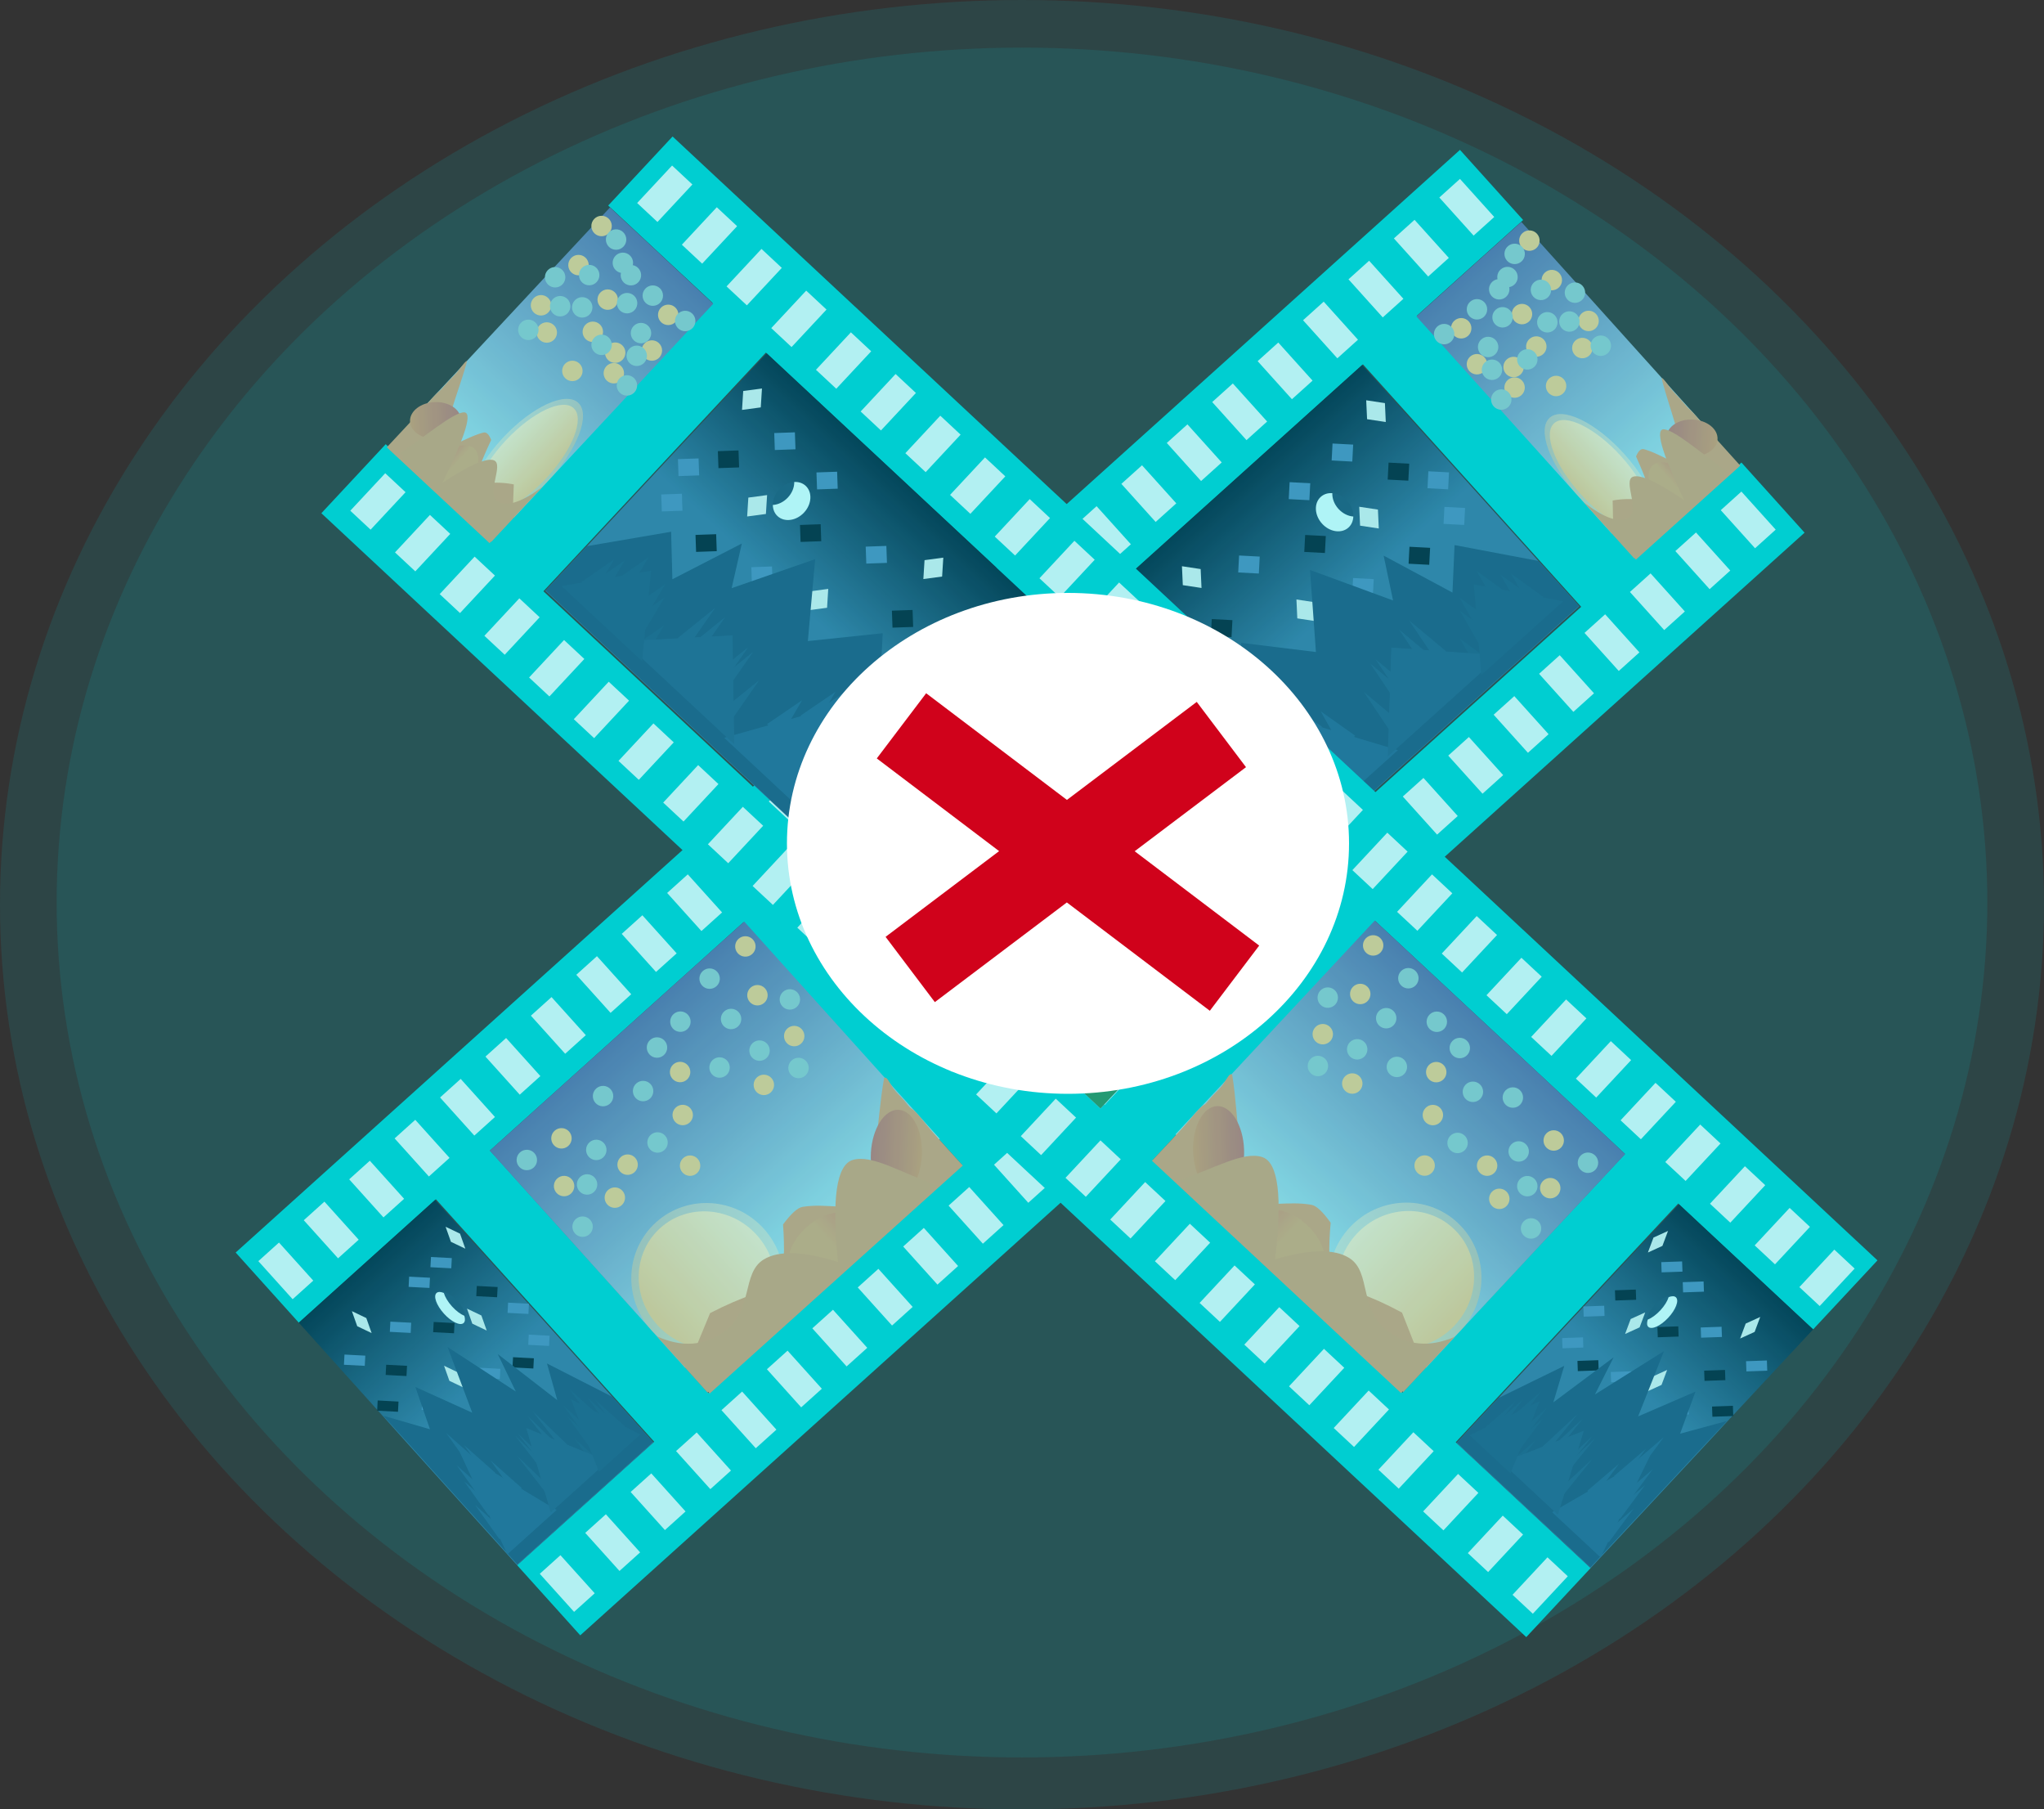 <svg width="200" height="177" xmlns="http://www.w3.org/2000/svg"><rect width="100%" height="100%" fill="#333333" stroke="none"/><defs><linearGradient x1="50%" y1="0%" x2="50%" y2="50%" id="a"><stop stop-color="#052138" offset="0%"/><stop stop-color="#3B749E" offset="100%"/></linearGradient><linearGradient x1="50%" y1="0%" x2="50%" y2="59.804%" id="b"><stop stop-color="#79B9D3" offset="0%"/><stop stop-color="#87CEEB" offset="100%"/></linearGradient><linearGradient x1="50%" y1="0%" x2="50%" y2="100%" id="c"><stop stop-color="#5D6AA4" offset="0%"/><stop stop-color="#ACE0EA" offset="100%"/></linearGradient><linearGradient x1="0%" y1="50%" y2="50%" id="d"><stop stop-color="#FAE8C7" offset="0%"/><stop stop-color="#F2C68B" offset="100%"/></linearGradient><linearGradient x1="50%" y1="0%" x2="50%" y2="100%" id="e"><stop stop-color="#C3736D" offset="0%"/><stop stop-color="#D99568" offset="100%"/></linearGradient><linearGradient x1="40.641%" y1="50%" x2="0%" y2="50%" id="f"><stop stop-color="#DCA474" offset="0%"/><stop stop-color="#DA896D" offset="100%"/></linearGradient></defs><g fill="none" fill-rule="evenodd"><g fill-rule="nonzero"><path fill="#00CED1" d="M142.855 14.66L23.058 122.525l6.179 6.863L149.034 21.522zM170.394 45.244L50.597 153.11l6.179 6.862L176.573 52.107z"/><path fill="#00CED1" d="M132.286 34.448l24.739 27.475 5.293-4.766-24.738-27.475zM100.569 63.006l24.738 27.475 5.294-4.767-24.739-27.474zM72.392 89.808l24.374 27.07 5.293-4.765-24.374-27.07zM42.29 116.91l24.375 27.071 5.293-4.766-24.374-27.07z"/><path fill="url(#a)" d="M0 0h35.394v31.758H0z" transform="scale(-1 1) rotate(42 -113.152 -155.744)"/><g transform="scale(-1 1) rotate(42 -127.095 -146.196)"><ellipse fill="#224E6F" cx="1.662" cy="2.023" rx="1.662" ry="2.023"/><path d="M.582 3.56c.356-.37.581-.922.581-1.537C1.163 1.408.938.857.582.486.872.183 1.249 0 1.662 0c.917 0 1.661.906 1.661 2.023S2.58 4.046 1.662 4.046c-.413 0-.79-.183-1.08-.486z" fill="#E0FFFF"/></g><path fill="#4F89BA" d="M126.186 47.166l-.087 1.66 2.02.105.087-1.66z"/><path fill="#DBF0F0" d="M132.997 49.572l.083 1.849 1.83.277-.083-1.85zM115.651 55.39l.084 1.85 1.83.276-.083-1.849z"/><path fill="#061C2E" d="M115.6 65.953l-.088 1.66 2.02.106.087-1.66z"/><path fill="#4F89BA" d="M112.809 61.116l-.087 1.66 2.02.106.087-1.66z"/><path fill="#061C2E" d="M137.913 53.484l-.087 1.66 2.02.105.087-1.66z"/><path fill="#4F89BA" d="M132.396 56.545l-.087 1.66 2.02.106.087-1.66zM130.385 43.385l-.087 1.66 2.02.106.087-1.66z"/><path fill="#061C2E" d="M135.868 45.253l-.087 1.66 2.02.106.087-1.66z"/><path fill="#DBF0F0" d="M133.68 39.157l.085 1.849 1.83.276-.084-1.849z"/><path fill="#4F89BA" d="M139.763 46.102l-.087 1.66 2.02.106.087-1.66zM141.334 49.586l-.087 1.66 2.02.106.088-1.66z"/><path fill="#061C2E" d="M127.706 52.33l-.087 1.66 2.02.106.087-1.66z"/><path fill="#DBF0F0" d="M126.853 58.642l.084 1.85 1.83.276-.084-1.849z"/><path fill="#4F89BA" d="M121.242 54.34l-.087 1.659 2.02.106.087-1.66zM122.31 63.721l-.087 1.66 2.02.106.087-1.66zM121.488 68.272l-.087 1.66 2.02.106.088-1.66z"/><path fill="#061C2E" d="M118.568 60.558l-.087 1.66 2.02.106.087-1.66z"/><g><path d="M150.531 54.873l-8.207-1.552-.204 4.645-6.736-3.616.924 4.388-8.126-2.983.578 8.026-7.313-.896.18 5.227-6.35.329 13.005 14.444L154.5 59.279l-2.002-2.222-1.966-2.184z" fill="#215178"/><path fill="#29608C" d="M123.928 71.891l2.028 3.618 1.359-1.223zM123.874 67.857l2.028 3.618 1.358-1.223z"/><path fill="#29608C" d="M125.968 68.693l2.028 3.618 1.359-1.223zM129.222 69.575l2.028 3.618 1.358-1.223zM124.783 76.566l2.028 3.618 1.358-1.224zM124.27 73.76l2.028 3.619 1.359-1.223z"/><path fill="#23567E" d="M147.826 56.09l1.954 3.412 1.235-1.112zM142.846 62.48l1.954 3.412 1.235-1.112z"/><path fill="#29608C" d="M124.992 69.844l2.284 12.098 9.509-8.562z"/><path fill="#275B85" d="M137.88 60.69l2.62 3.902.987-.89z"/><path fill="#275B85" d="M136.137 63.348l-.352 10.66 10.99-9.895z"/><path fill="#275B85" d="M133.442 67.68l2.619 3.903.988-.89zM134.088 64.921l2.619 3.903.988-.89z"/><path fill="#275B85" d="M134.582 64.477l2.619 3.902.988-.89zM136.892 61.58l2.62 3.902.987-.89z"/><path fill="#23567E" d="M142.85 59.753l1.955 3.412 1.235-1.112z"/><path fill="#23567E" d="M142.791 58.446l1.954 3.412 1.235-1.112zM144.473 55.843l1.954 3.412 1.235-1.112zM146.802 56.195l1.954 3.412 1.235-1.112z"/><path fill="#23567E" d="M144.211 57.167l.724 8.875 8.027-7.227z"/></g><g fill="#E5FAFA"><path d="M142.854 17.501l-2.02 1.82 3.354 3.725 2.02-1.82zM138.409 21.504l-2.02 1.818 3.354 3.726 2.02-1.82zM133.965 25.505l-2.02 1.819 3.354 3.725 2.02-1.819zM129.52 29.507l-2.02 1.819 3.355 3.725 2.02-1.819zM125.076 33.508l-2.02 1.82 3.355 3.724 2.02-1.818zM120.631 37.51l-2.02 1.82 3.355 3.725 2.02-1.82zM116.187 41.512l-2.02 1.819 3.355 3.725 2.02-1.819zM111.743 45.514l-2.02 1.819 3.354 3.725 2.02-1.819zM107.298 49.516l-2.02 1.819 3.354 3.725 2.02-1.819zM102.854 53.517l-2.02 1.82 3.354 3.724 2.02-1.818zM98.409 57.52l-2.02 1.818 3.355 3.726 2.02-1.82zM93.965 61.52l-2.02 1.82 3.355 3.725 2.02-1.819zM89.52 65.523l-2.02 1.819 3.355 3.725 2.02-1.819zM85.076 69.524l-2.02 1.819 3.355 3.725 2.02-1.818zM80.632 73.526l-2.02 1.82 3.354 3.724 2.02-1.818zM76.188 77.528l-2.02 1.819 3.354 3.725 2.02-1.819zM71.743 81.53l-2.02 1.819 3.354 3.725 2.02-1.819zM67.298 85.532l-2.02 1.819 3.355 3.725 2.02-1.819zM62.854 89.533l-2.02 1.82 3.355 3.724 2.02-1.818zM58.41 93.535l-2.02 1.82 3.354 3.725 2.02-1.82zM53.965 97.537l-2.02 1.819 3.355 3.725 2.02-1.819zM49.52 101.539l-2.02 1.819 3.355 3.725 2.02-1.819zM45.077 105.54l-2.02 1.819 3.354 3.725 2.02-1.818zM40.632 109.542l-2.02 1.82 3.354 3.724 2.02-1.818zM36.187 113.544l-2.02 1.82 3.354 3.725 2.02-1.82zM31.743 117.546l-2.02 1.819 3.354 3.725 2.02-1.819zM27.298 121.548l-2.02 1.819 3.355 3.725 2.02-1.819z"/></g><g fill="#E5FAFA"><path d="M170.392 48.086l-2.02 1.82 3.355 3.725 2.02-1.82zM165.948 52.089l-2.02 1.818 3.354 3.726 2.02-1.82zM161.504 56.09l-2.02 1.819 3.354 3.725 2.02-1.819zM157.059 60.092l-2.02 1.819 3.354 3.725 2.02-1.819zM152.615 64.093l-2.02 1.82 3.354 3.724 2.02-1.818zM148.17 68.095l-2.02 1.82 3.355 3.725 2.02-1.82zM143.726 72.097l-2.02 1.819 3.355 3.725 2.02-1.819zM139.281 76.099l-2.02 1.819 3.355 3.725 2.02-1.819zM134.837 80.101l-2.02 1.819 3.354 3.725 2.02-1.819zM130.393 84.102l-2.02 1.82 3.354 3.724 2.02-1.818zM125.948 88.104l-2.02 1.82 3.354 3.725 2.02-1.82zM121.504 92.106l-2.02 1.819 3.354 3.725 2.02-1.819zM117.06 96.108l-2.02 1.819 3.354 3.725 2.02-1.819zM112.615 100.11l-2.02 1.818 3.355 3.725 2.02-1.818zM108.17 104.111l-2.02 1.82 3.355 3.725 2.02-1.82zM103.726 108.113l-2.02 1.819 3.355 3.725 2.02-1.819zM99.282 112.115l-2.02 1.819 3.354 3.725 2.02-1.819zM94.837 116.117l-2.02 1.819 3.354 3.725 2.02-1.819zM90.393 120.118l-2.02 1.82 3.354 3.724 2.02-1.818zM85.948 124.12l-2.02 1.82 3.355 3.725 2.02-1.82zM81.504 128.122l-2.02 1.819 3.355 3.725 2.02-1.819zM77.06 132.124l-2.02 1.819 3.354 3.725 2.02-1.819zM72.615 136.125l-2.02 1.819 3.355 3.725 2.02-1.818zM68.17 140.127l-2.02 1.82 3.355 3.724 2.02-1.818zM63.726 144.13l-2.02 1.818 3.354 3.726 2.02-1.82zM59.282 148.13l-2.02 1.82 3.354 3.725 2.02-1.819zM54.837 152.133l-2.02 1.819 3.355 3.725 2.02-1.819z"/></g><g><path fill="url(#a)" d="M.698 0H18.64v31.922H.698z" transform="scale(-1 1) rotate(42 -173.832 2.333)"/><g transform="scale(-1 1) rotate(42 -185.698 6.54)"><ellipse fill="#224E6F" cx=".816" cy="1.979" rx="1" ry="1.979"/><path d="M.285 3.482C.46 3.12.571 2.58.571 1.98.57 1.377.46.838.285.475.428.179.613 0 .815 0c.45 0 .816.886.816 1.979 0 1.092-.365 1.978-.815 1.978-.203 0-.388-.179-.53-.475z" fill="#E0FFFF"/></g><path fill="#4F89BA" d="M40.034 124.884l-.052 1 2.04.106.051-.999z"/><path fill="#DBF0F0" d="M45.693 128.011l.522 1.473 1.41.673-.522-1.473zM34.432 128.26l.522 1.472 1.41.673-.522-1.472z"/><path fill="#061C2E" d="M36.955 136.997l-.053.999 2.04.107.052-.999z"/><path fill="#4F89BA" d="M33.706 132.505l-.052.999 2.039.107.052-.999z"/><path fill="#061C2E" d="M50.2 132.764l-.053.999 2.04.107.052-.999z"/><path fill="#4F89BA" d="M46.92 133.795l-.052.998 2.039.107.052-.998zM42.17 122.962l-.053.999 2.04.107.052-1z"/><path fill="#061C2E" d="M46.652 125.794l-.052.998 2.039.107.052-.999z"/><path fill="#DBF0F0" d="M43.6 120.004l.523 1.473 1.41.673-.522-1.472z"/><path fill="#4F89BA" d="M49.717 127.43l-.052.998 2.04.107.052-.999zM51.737 130.557l-.052.999 2.039.106.052-.998z"/><path fill="#061C2E" d="M42.434 129.317l-.052 1 2.039.106.052-.999z"/><path fill="#DBF0F0" d="M43.45 133.602l.522 1.473 1.41.673-.522-1.473z"/><path fill="#4F89BA" d="M38.197 129.285l-.052.998 2.039.107.052-.998zM41.317 136.917l-.053.998 2.04.107.052-.998zM41.848 140.285l-.053.998 2.04.107.052-.998z"/><path fill="#061C2E" d="M37.787 133.502l-.052.998 2.039.107.052-.999z"/><g><path d="M59.905 136.635l-6.385-3.257 1.007 3.587-5.823-4.508 1.767 3.667-6.681-4.358 2.42 6.43-5.57-2.521 1.433 4.139-4.56-1.323 13.1 14.549 13.289-11.966-2.016-2.239-1.98-2.2z" fill="#215178"/><path fill="#29608C" d="M44.695 143.346l2.382 3.338.689-.62zM43.651 140.173l2.383 3.338.688-.62z"/><path fill="#29608C" d="M45.39 141.349l2.383 3.338.688-.62zM47.988 142.849l2.382 3.338.689-.62zM46.483 147.22l2.382 3.338.688-.62zM45.41 144.895l2.382 3.339.689-.62z"/><path fill="#23567E" d="M58.23 136.916l2.278 3.158.626-.563zM56.18 140.681l2.278 3.159.626-.564z"/><path fill="#29608C" d="M44.963 142.008l4.68 10.043 4.82-4.34z"/><path fill="#275B85" d="M52.106 138.044l2.885 3.708.5-.451z"/><path fill="#275B85" d="M51.493 139.692l2.395 8.262 5.571-5.016z"/><path fill="#275B85" d="M50.6 142.415l2.886 3.708.5-.451zM50.386 140.415l2.886 3.707.5-.45z"/><path fill="#275B85" d="M50.637 140.19l2.885 3.707.5-.45zM51.605 138.495l2.885 3.708.501-.451z"/><path fill="#23567E" d="M55.506 138.547l2.277 3.158.626-.563z"/><path fill="#23567E" d="M55.137 137.508l2.277 3.159.626-.564zM55.718 135.888l2.278 3.158.626-.563zM57.509 136.743l2.277 3.159.626-.564z"/><path fill="#23567E" d="M55.857 136.86l2.737 7.131 4.069-3.664z"/></g></g><g><path fill="url(#b)" d="M.231 0h31.637v31.758H.231z" transform="scale(-1 1) rotate(42 -134.356 -100.506)"/><g fill="#FFF"><path d="M89.727 89.606c-1.65.41-2.55 2.3-1.421 2.584.312.079.496-.258.8-.233l.787.32c2.506.205-.715-.316.57-.527.263-.043 1.082.522.932-.21-.58-2.839-.033 1.255-.794-.666-.458-1.155.629-1.258-1.08-1.272M90.066 81.38c-.945-1.05-2.525.091-2.86.594-.134.2.475.54.493.82.021.322-.397.427-.392.745.005.3 1.134 1.97 1.298 2.152.048.053.126.03.181.021l.698-.523c.384-.067.91.304 1.266.18.567-.198 1.192-.768 1.387-1.055.095-.14-.214-.432-.177-.612.091-.455.46-.747.544-1.207.021-.119-.138-.284-.26-.364-.982-.643-.356-1.79-2.334-1.045M97.935 76.784c-.365.287-.58 1.198-1.096.86l.131.308c-.197-.13-.285-.424-.487-.541-.78-.453-2.931.465-3.121 1.204-.032.123.136.29.247.408l.73.325c.19.2.056.577.277.733 1.863 1.32.42-.21 1.341-.054.38.065.792.514 1.145.477.364-.039.388-.62.745-.676l.66.11c.137-.022.238-.133.286-.26.064-.164-.006-.394.032-.573l1.014-.846c.15-.688-1.224-1.655-1.645-1.44l-.259-.035zM103.276 69.06c-1.88-2.158-1.354-.203-2.552 0-2.338.396-.216-1.09-1.847-.26-1.574.802-.273.546-.522 1.402-.113.392-1.221.886-.735 1.639.102.16.363.224.416.394.081.265-.154.468-.07.733.337 1.048.584.141.956.33.249.125.846 1.218 1.321 1.094.427-.112.583-.63.993-.77 3.536-1.207-2.44 1.85 1.25.137a.853.853 0 0 0 .408-.399c.13-.267 0-.724.224-.903 1.088-.877.987.663 1.63-.616.49-.972-.448-.162-.433-1.02.018-1.013.863-1.211-.654-1.691l-.385-.07z"/></g><g fill="#2E8B57"><path d="M115.008 80.437l2.534 3.246.429-.387z"/><path d="M115.008 80.437l2.534 3.246.429-.387zM109.856 79.547l2.535 3.246.429-.386zM110.285 79.16l2.535 3.247.429-.387zM112.346 80.07l2.534 3.245.43-.386z"/><path d="M112.604 79.837l2.534 3.246.429-.386zM114.579 80.823l2.534 3.246.429-.386z"/><path d="M119.223 83.63l-7.512-2.315.723 4.082-5.689-2.187 1.05 5.803-5.636-1.674-.162 5.138-4.17-1.237.689 5.4-5.851-2.305.885 3.333-7.385-3.297 13.168 14.624 23.597-21.247-1.708-1.897z"/><path d="M107.936 82.764l1.914 3.592 1.459-1.313zM110.393 82.04l1.913 3.593 1.459-1.313zM111.303 79.946l1.913 3.592 1.46-1.314zM114.215 80.937l1.914 3.592 1.459-1.313z"/><path d="M105.79 81.933l1.914 3.592 1.458-1.313z"/><path d="M105.738 83.255l1.913 3.593 1.46-1.314z"/><path d="M105.705 84.773l1.914 3.592 1.459-1.314zM100.438 88.24l1.913 3.592 1.46-1.313zM102.86 86.272l1.914 3.592 1.459-1.314z"/><path d="M104.815 87.063l1.914 3.592 1.459-1.314zM98.187 90.054l1.914 3.592 1.458-1.313zM96.644 94.208l1.914 3.592 1.458-1.314z"/><path d="M96.728 91.368l1.914 3.592 1.459-1.314zM100.643 89.331l1.914 3.592 1.458-1.313zM93.81 93.994l1.915 3.593 1.458-1.314zM91.718 94.603l1.914 3.593 1.458-1.314z"/><path d="M92.338 94.257l1.914 3.592 1.459-1.313zM89.539 95.29l1.914 3.592 1.458-1.314z"/><path d="M86.864 93.871l1.913 3.593 1.46-1.314z"/></g></g><g><path fill="url(#c)" d="M1.044 0h33.498v28.587H1.044z" transform="scale(-1 1) rotate(42 -153.307 -51.135)"/><g transform="scale(-1 1) rotate(42 -184.128 -33.491)" fill="url(#d)"><ellipse opacity=".5" cx="7.41" cy="7.532" rx="7.41" ry="7.532"/><ellipse cx="7.487" cy="7.532" rx="6.561" ry="6.839"/></g><g transform="scale(-1 1) rotate(42 -155.689 -49.28)"><ellipse fill="#F2CB89" cx="13.702" cy="5.627" rx="1" ry="1"/><ellipse fill="#F2CB89" cx="16.326" cy="8.923" rx="1" ry="1"/><ellipse fill="#F2CB89" cx="8.454" cy="12.045" rx="1" ry="1"/><ellipse fill="#F2CB89" cx="3.051" cy="10.484" rx="1" ry="1"/><ellipse fill="#F2CB89" cx="3.051" cy="5.107" rx="1" ry="1"/><ellipse fill="#F2CB89" cx="29.602" cy="6.321" rx="1" ry="1"/><ellipse fill="#F2CB89" cx="23.582" cy="8.923" rx="1" ry="1"/><ellipse fill="#F2CB89" cx="26.669" cy="10.484" rx="1" ry="1"/><ellipse fill="#F2CB89" cx="19.105" cy="13.086" rx="1" ry="1"/><ellipse fill="#F2CB89" cx=".735" cy=".77" rx="1" ry="1"/><ellipse fill="#F2CB89" cx="26.669" cy="2.678" rx="1" ry="1"/><ellipse fill="#97C6CB" cx="6.524" cy="5.107" rx="1" ry="1"/><ellipse fill="#97C6CB" cx="10.383" cy="1.985" rx="1" ry="1"/><ellipse fill="#97C6CB" cx="13.779" cy="2.332" rx="1" ry="1"/><ellipse fill="#97C6CB" cx="17.638" cy="4.587" rx="1" ry="1"/><ellipse fill="#97C6CB" cx="19.954" cy="9.27" rx="1" ry="1"/><ellipse fill="#97C6CB" cx="27.827" cy="7.709" rx="1" ry="1"/><ellipse fill="#97C6CB" cx="30.914" cy="10.484" rx="1" ry="1"/><ellipse fill="#97C6CB" cx="30.605" cy="1.985" rx="1" ry="1"/><ellipse fill="#97C6CB" cx="5.443" cy=".77" rx="1" ry="1"/><ellipse fill="#97C6CB" cx="10.537" cy="7.882" rx="1" ry="1"/><ellipse fill="#97C6CB" cx="6.524" cy="9.27" rx="1" ry="1"/><ellipse fill="#97C6CB" cx="4.826" cy="13.086" rx="1" ry="1"/><ellipse fill="#97C6CB" cx=".967" cy="7.535" rx="1" ry="1"/><ellipse fill="#97C6CB" cx="24.894" cy="5.801" rx="1" ry="1"/><ellipse fill="#97C6CB" cx="20.88" cy="2.332" rx="1" ry="1"/></g><g transform="scale(-1 1) rotate(42 -180.064 -61.406)"><path d="M11.284 7.168c1.159.15 2.145-1.82 4.193-3.147.407-.263 1.263-.263 2.567 0 1.501 1.93 2.868 3.328 4.1 4.194 1.233.867 1.855.867 1.867 0-.673-.171-.42-.52.762-1.047 1.182-.527 2.641-1.02 4.378-1.479l5.292 2.526v3.296H1.122c.008-2.091.008-3.539 0-4.343-.014-1.404-.182-2.615 0-3.147.09-.264.006-.69 0-1.167-.006-.48.065-1.014 0-1.5C1.027.645.774 0 1.122.003c3.481 2.682 6.814 6.73 10.162 7.164z" fill="#DB9C72"/><ellipse fill="url(#e)" transform="rotate(45 5.217 6.34)" cx="5.217" cy="6.34" rx="4.358" ry="2.493"/><ellipse fill="url(#f)" cx="16.528" cy="8.413" rx="4.173" ry="2.655"/></g><path d="M83.452 113.465c-1.605.469-2.088 3.801-1.448 9.997-3.384-1.067-5.807-1.154-7.272-.26-2.197 1.34-.973 4.97-3.886 7.068-1.941 1.398-4.13 1.55-6.565.457l4.948 5.496 21.342-19.217c.199-.734.58-1.077 1.143-1.029-3.616-1.3-6.386-3.059-8.262-2.512z" fill="#D79D73"/></g><g><path fill="url(#c)" d="M1.534 0h13.818v28.587H1.534z" transform="scale(-1 1) rotate(42 -101.938 -185.04)"/><g transform="scale(-1 1) rotate(42 -127.517 -181.051)" fill="url(#d)"><ellipse opacity=".5" cx="3.056" cy="7.532" rx="3.056" ry="7.532"/><ellipse cx="3.088" cy="7.532" rx="2.706" ry="6.839"/></g><g transform="scale(-1 1) rotate(42 -104.202 -183.492)"><ellipse fill="#F2CB89" cx="5.903" cy="5.627" rx="1" ry="1"/><ellipse fill="#F2CB89" cx="6.985" cy="8.923" rx="1" ry="1"/><ellipse fill="#F2CB89" cx="3.738" cy="12.045" rx="1" ry="1"/><ellipse fill="#F2CB89" cx="1.509" cy="10.484" rx="1" ry="1"/><ellipse fill="#F2CB89" cx="1.509" cy="5.107" rx="1" ry="1"/><ellipse fill="#F2CB89" cx="12.461" cy="6.321" rx="1" ry="1"/><ellipse fill="#F2CB89" cx="9.978" cy="8.923" rx="1" ry="1"/><ellipse fill="#F2CB89" cx="11.251" cy="10.484" rx="1" ry="1"/><ellipse fill="#F2CB89" cx="8.131" cy="13.086" rx="1" ry="1"/><ellipse fill="#F2CB89" cx=".554" cy=".77" rx="1" ry="1"/><ellipse fill="#F2CB89" cx="11.251" cy="2.678" rx="1" ry="1"/><ellipse fill="#97C6CB" cx="2.942" cy="5.107" rx="1" ry="1"/><ellipse fill="#97C6CB" cx="4.534" cy="1.985" rx="1" ry="1"/><ellipse fill="#97C6CB" cx="5.934" cy="2.332" rx="1" ry="1"/><ellipse fill="#97C6CB" cx="7.526" cy="4.587" rx="1" ry="1"/><ellipse fill="#97C6CB" cx="8.482" cy="9.27" rx="1" ry="1"/><ellipse fill="#97C6CB" cx="11.729" cy="7.709" rx="1" ry="1"/><ellipse fill="#97C6CB" cx="13.003" cy="10.484" rx="1" ry="1"/><ellipse fill="#97C6CB" cx="12.875" cy="1.985" rx="1" ry="1"/><ellipse fill="#97C6CB" cx="2.496" cy=".77" rx="1" ry="1"/><ellipse fill="#97C6CB" cx="4.597" cy="7.882" rx="1" ry="1"/><ellipse fill="#97C6CB" cx="2.942" cy="9.27" rx="1" ry="1"/><ellipse fill="#97C6CB" cx="2.241" cy="13.086" rx="1" ry="1"/><ellipse fill="#97C6CB" cx=".649" cy="7.535" rx="1" ry="1"/><ellipse fill="#97C6CB" cx="10.519" cy="5.801" rx="1" ry="1"/><ellipse fill="#97C6CB" cx="8.864" cy="2.332" rx="1" ry="1"/></g><g transform="scale(-1 1) rotate(42 -128.695 -195.31)"><path d="M5.758 7.168c.478.15.885-1.82 1.73-3.147.168-.263.52-.263 1.059 0 .619 1.93 1.183 3.328 1.69 4.194.51.867.766.867.771 0-.278-.171-.173-.52.314-1.047a9.189 9.189 0 0 1 1.806-1.479l2.183 2.526v3.296H1.566c.003-2.091.003-3.539 0-4.343-.005-1.404-.075-2.615 0-3.147.038-.264.003-.69 0-1.167-.002-.48.027-1.014 0-1.5-.039-.708-.143-1.354 0-1.35 1.436 2.682 2.811 6.73 4.192 7.164z" fill="#DB9C72"/><ellipse fill="url(#e)" transform="rotate(45 3.256 6.34)" cx="3.256" cy="6.34" rx="1.798" ry="2.493"/><ellipse fill="url(#f)" cx="7.921" cy="8.413" rx="1.722" ry="2.655"/></g><path d="M162.856 42c-.948-.124-.3 2.19 1.941 6.944-2.597-1.775-4.26-2.548-4.988-2.317-1.093.346.794 3.379-.56 4.074-.903.463-2.337-.064-4.302-1.58l4.948 5.494 8.804-7.926c-.08-.484.077-.625.471-.425-2.823-2.015-5.207-4.12-6.314-4.264z" fill="#D79D73"/></g><g><path fill="#00CED1" d="M65.81 13.352l117.896 109.94-6.297 6.753L59.512 20.105zM37.742 43.451l117.896 109.94-6.297 6.754L31.444 50.205z"/><path fill="#00CED1" d="M76.032 33.322L50.818 60.36l-5.21-4.858 25.215-27.04zM107.246 62.429L82.032 89.467l-5.21-4.857 25.215-27.04zM134.951 89.719l-24.843 26.64-5.21-4.857 24.844-26.641zM164.575 117.342l-24.843 26.641-5.21-4.858 24.844-26.64z"/><path fill="url(#a)" d="M0 0h35.394v31.758H0z" transform="rotate(43 -6.365 112.508)"/><g transform="rotate(43 -20.08 121.724)"><ellipse fill="#224E6F" cx="1.662" cy="2.023" rx="1.662" ry="2.023"/><path d="M.582 3.56c.356-.37.581-.922.581-1.537C1.163 1.408.938.857.582.486.872.183 1.249 0 1.662 0c.917 0 1.661.906 1.661 2.023S2.58 4.046 1.662 4.046c-.413 0-.79-.183-1.08-.486z" fill="#E0FFFF"/></g><path fill="#4F89BA" d="M81.91 46.144l.058 1.66-2.022.071-.058-1.66z"/><path fill="#DBF0F0" d="M75.058 48.43l-.116 1.848-1.835.245.116-1.848zM92.299 54.551l-.116 1.847-1.835.245.116-1.847z"/><path fill="#061C2E" d="M92.167 65.113l.058 1.661-2.022.07-.058-1.66z"/><path fill="#4F89BA" d="M95.041 60.326l.058 1.66-2.021.071-.058-1.66z"/><path fill="#061C2E" d="M70.074 52.256l.058 1.66-2.021.072-.058-1.661z"/><path fill="#4F89BA" d="M75.537 55.413l.058 1.661-2.022.07-.058-1.66zM77.778 42.29l.058 1.662-2.022.07-.058-1.66z"/><path fill="#061C2E" d="M72.263 44.062l.058 1.661-2.022.071-.058-1.661z"/><path fill="#DBF0F0" d="M74.556 38.005l-.117 1.847-1.834.245.116-1.847z"/><path fill="#4F89BA" d="M68.353 44.843l.058 1.661-2.021.07-.058-1.66zM66.721 48.3l.058 1.66-2.022.07-.058-1.66z"/><path fill="#061C2E" d="M80.3 51.28l.058 1.662-2.022.07-.058-1.66z"/><path fill="#DBF0F0" d="M81.042 57.607l-.116 1.847-1.835.245.117-1.847z"/><path fill="#4F89BA" d="M86.728 53.402l.058 1.661-2.022.07-.058-1.66zM85.496 62.764l.058 1.661-2.022.07-.058-1.66zM86.238 67.329l.058 1.66-2.022.071-.058-1.66z"/><path fill="#061C2E" d="M89.293 59.667l.058 1.661-2.022.07-.058-1.66z"/><g><path d="M57.434 53.425l8.233-1.409s.04 1.55.123 4.648l6.798-3.498-1 4.371 8.175-2.84-.718 8.015 7.328-.77-.271 5.224 6.344.44L79.19 81.82l-25.8-24.06 2.04-2.187 2.004-2.15z" fill="#215178"/><path fill="#29608C" d="M83.735 70.905l-2.09 3.582-1.337-1.247zM83.86 66.873l-2.09 3.582-1.337-1.247z"/><path fill="#29608C" d="M81.751 67.672l-2.09 3.582-1.337-1.247zM78.483 68.496l-2.09 3.583-1.337-1.247zM82.799 75.564l-2.09 3.582-1.337-1.247zM83.36 72.768l-2.09 3.582-1.337-1.246z"/><path fill="#23567E" d="M60.117 54.69l-2.013 3.377-1.216-1.134zM64.985 61.164l-2.013 3.378-1.216-1.133z"/><path fill="#29608C" d="M82.707 68.84l-2.495 12.056-9.357-8.726z"/><path fill="#275B85" d="M69.981 59.462l-2.687 3.856-.972-.907z"/><path fill="#275B85" d="M71.677 62.15l.166 10.665-10.816-10.086z"/><path fill="#275B85" d="M74.297 66.529l-2.687 3.856-.972-.907zM73.7 63.759l-2.688 3.856-.972-.907z"/><path fill="#275B85" d="M73.213 63.305l-2.687 3.856-.972-.906zM70.953 60.368l-2.687 3.856-.972-.906z"/><path fill="#23567E" d="M65.028 58.438l-2.014 3.378-1.215-1.133z"/><path fill="#23567E" d="M65.11 57.132l-2.014 3.378-1.215-1.134zM63.474 54.5l-2.013 3.378-1.216-1.133zM61.139 54.812l-2.014 3.377-1.215-1.133z"/><path fill="#23567E" d="M63.712 55.829l-.878 8.86-7.9-7.365z"/></g><g fill="#E5FAFA"><path d="M65.762 16.193l1.988 1.854-3.419 3.666-1.988-1.854zM70.136 20.272l1.988 1.854-3.419 3.666-1.987-1.854zM74.51 24.35l1.988 1.854-3.42 3.666-1.987-1.853zM78.884 28.43l1.988 1.853-3.419 3.666-1.988-1.853zM83.258 32.508l1.987 1.854-3.418 3.666-1.988-1.854zM87.632 36.587l1.988 1.854-3.42 3.666-1.987-1.854zM92.005 40.665l1.988 1.854-3.419 3.666-1.988-1.853zM96.38 44.744l1.987 1.854-3.419 3.666-1.987-1.853zM100.754 48.823l1.988 1.854-3.42 3.666-1.987-1.853zM105.127 52.902l1.988 1.853-3.419 3.667-1.988-1.854zM109.501 56.98l1.988 1.854-3.419 3.667-1.987-1.854zM113.875 61.06l1.988 1.853-3.42 3.666-1.987-1.854zM118.25 65.138l1.987 1.854-3.419 3.666-1.988-1.854zM122.623 69.216l1.988 1.854-3.42 3.666-1.987-1.853zM126.997 73.295l1.988 1.854-3.42 3.666-1.987-1.853zM131.37 77.374l1.988 1.854-3.419 3.666-1.987-1.854zM135.745 81.453l1.987 1.854-3.418 3.666-1.988-1.854zM140.119 85.532l1.988 1.854-3.42 3.666-1.987-1.854zM144.492 89.61l1.988 1.854-3.419 3.666-1.987-1.853zM148.867 93.69l1.987 1.853-3.418 3.666-1.988-1.853zM153.24 97.768l1.988 1.853-3.419 3.667-1.988-1.854zM157.614 101.847l1.988 1.853-3.419 3.667-1.988-1.854zM161.988 105.925l1.988 1.854-3.42 3.666-1.987-1.854zM166.362 110.004l1.988 1.854-3.419 3.666-1.988-1.854zM170.736 114.083l1.988 1.854-3.419 3.666-1.988-1.854zM175.11 118.161l1.988 1.854-3.42 3.666-1.987-1.853zM179.484 122.24l1.988 1.854-3.42 3.666-1.987-1.853z"/></g><g fill="#E5FAFA"><path d="M37.694 46.293l1.988 1.854-3.42 3.666-1.987-1.854zM42.068 50.372l1.988 1.854-3.42 3.666-1.987-1.854zM46.441 54.45l1.988 1.854-3.419 3.666-1.987-1.853zM50.816 58.53l1.987 1.853-3.418 3.666-1.988-1.853zM55.19 62.608l1.987 1.853-3.419 3.667-1.988-1.854zM59.563 66.687l1.988 1.853-3.419 3.667-1.988-1.854zM63.937 70.765l1.988 1.854-3.42 3.666-1.987-1.854zM68.311 74.844l1.988 1.854-3.419 3.666-1.988-1.854zM72.685 78.923l1.988 1.854-3.419 3.666-1.988-1.854zM77.059 83.001l1.988 1.854-3.42 3.666-1.987-1.853zM81.433 87.08l1.988 1.854-3.419 3.666-1.988-1.853zM85.807 91.159l1.987 1.853-3.419 3.667-1.987-1.854zM90.18 95.238l1.989 1.854-3.42 3.666-1.987-1.854zM94.554 99.316l1.988 1.854-3.419 3.666-1.988-1.854zM98.928 103.395l1.988 1.854-3.419 3.666-1.987-1.854zM103.302 107.474l1.988 1.853-3.42 3.667-1.987-1.854zM107.676 111.553l1.988 1.853-3.419 3.667-1.988-1.854zM112.05 115.632l1.988 1.853-3.419 3.667-1.987-1.854zM116.424 119.71l1.988 1.854-3.42 3.666-1.987-1.854zM120.798 123.789l1.988 1.854-3.419 3.666-1.988-1.854zM125.172 127.867l1.987 1.854-3.418 3.666-1.988-1.853zM129.546 131.946l1.988 1.854-3.42 3.666-1.987-1.853zM133.92 136.025l1.987 1.853-3.419 3.667-1.988-1.854zM138.294 140.104l1.987 1.853-3.418 3.667-1.988-1.854zM142.668 144.183l1.988 1.853-3.42 3.667-1.987-1.854zM147.041 148.261l1.988 1.854-3.419 3.666-1.988-1.854zM151.416 152.34l1.987 1.854-3.419 3.666-1.987-1.854z"/></g><g><path fill="url(#a)" d="M.698 0H18.64v31.922H.698z" transform="rotate(43 -67.045 266.552)"/><g transform="rotate(43 -78.684 270.565)"><ellipse fill="#224E6F" cx=".816" cy="1.979" rx="1" ry="1.979"/><path d="M.285 3.482C.46 3.12.571 2.58.571 1.98.57 1.377.46.838.285.475.428.179.613 0 .815 0c.45 0 .816.886.816 1.979 0 1.092-.365 1.978-.815 1.978-.203 0-.388-.179-.53-.475z" fill="#E0FFFF"/></g><path fill="#4F89BA" d="M166.692 125.354l.035 1-2.041.07-.035-.998z"/><path fill="#DBF0F0" d="M160.98 128.382l-.548 1.463-1.422.648.548-1.463zM172.234 128.827l-.548 1.463-1.421.648.547-1.463z"/><path fill="#061C2E" d="M169.56 137.519l.034 1-2.04.07-.035-.999z"/><path fill="#4F89BA" d="M172.886 133.084l.035 1-2.04.071-.036-1z"/><path fill="#061C2E" d="M156.39 133.055l.035 1-2.04.071-.035-1z"/><path fill="#4F89BA" d="M159.652 134.143l.034 1-2.04.07-.035-.999zM164.59 123.395l.035 1-2.04.07-.035-.999z"/><path fill="#061C2E" d="M160.059 126.148l.035.999-2.04.071-.036-1z"/><path fill="#DBF0F0" d="M163.211 120.413l-.548 1.463-1.421.648.547-1.463z"/><path fill="#4F89BA" d="M156.966 127.73l.035 1-2.041.07-.035-.999zM154.892 130.822l.035.999-2.041.071-.035-1z"/><path fill="#061C2E" d="M164.215 129.745l.035 1-2.04.07-.036-1z"/><path fill="#DBF0F0" d="M163.124 134.011l-.547 1.463-1.422.649.548-1.464z"/><path fill="#4F89BA" d="M168.452 129.786l.035 1-2.041.07-.035-.999zM165.2 137.362l.034 1-2.04.071-.035-1zM164.61 140.72l.035 1-2.041.071-.035-1z"/><path fill="#061C2E" d="M168.788 134.01l.035.999-2.04.07-.035-.999z"/><g><path d="M146.619 136.757l6.44-3.146-1.069 3.57 5.901-4.407-1.83 3.636 6.756-4.24-2.532 6.386 5.612-2.424-1.504 4.114 4.582-1.243-13.351 14.317-13.079-12.195 2.055-2.204 2.019-2.164z" fill="#215178"/><path fill="#29608C" d="M161.71 143.732l-2.44 3.296-.678-.632zM162.808 140.577l-2.44 3.296-.678-.631z"/><path fill="#29608C" d="M161.049 141.723l-2.44 3.296-.678-.632zM158.426 143.177l-2.44 3.296-.678-.632zM159.855 147.573l-2.44 3.297-.678-.632zM160.968 145.268l-2.44 3.296-.678-.631z"/><path fill="#23567E" d="M148.288 137.066l-2.332 3.118-.616-.574zM150.272 140.867l-2.332 3.118-.616-.575z"/><path fill="#29608C" d="M161.465 142.389l-4.854 9.96-4.744-4.424z"/><path fill="#275B85" d="M154.392 138.301l-2.95 3.657-.492-.46z"/><path fill="#275B85" d="M154.976 139.96l-2.539 8.219-5.482-5.113z"/><path fill="#275B85" d="M155.82 142.698l-2.949 3.657-.492-.46zM156.07 140.701l-2.95 3.657-.492-.46z"/><path fill="#275B85" d="M155.824 140.472l-2.95 3.656-.493-.46zM154.885 138.76l-2.95 3.658-.492-.46z"/><path fill="#23567E" d="M150.984 138.745l-2.332 3.118-.616-.575z"/><path fill="#23567E" d="M151.371 137.712l-2.332 3.119-.616-.575zM150.818 136.082l-2.332 3.119-.616-.575zM149.013 136.906l-2.332 3.119-.616-.575z"/><path fill="#23567E" d="M150.663 137.052l-2.862 7.082-4.004-3.734z"/></g></g><g><path fill="url(#b)" d="M.231 0h31.637v31.758H.231z" transform="rotate(43 -27.57 166.337)"/><g fill="#FFF"><path d="M117.622 89.214c1.643.44 2.51 2.344 1.376 2.608-.314.074-.491-.267-.796-.247l-.792.307c-2.51.16.72-.303-.56-.537-.263-.048-1.092.503-.93-.227.63-2.828.011 1.256.806-.652.478-1.147-.606-1.268 1.102-1.253M117.427 80.983c.963-1.033 2.523.136 2.85.644.13.202-.485.532-.508.811-.027.322.389.435.378.752-.01.3-1.168 1.95-1.335 2.129-.048.052-.126.029-.181.018l-.69-.535c-.382-.074-.914.288-1.268.157-.563-.207-1.178-.788-1.368-1.079-.093-.142.221-.428.188-.608-.084-.457-.448-.755-.523-1.217-.02-.119.143-.281.267-.36.993-.625.386-1.783 2.351-1.003M109.639 76.25c.36.293.558 1.208 1.08.88l-.135.305c.2-.126.292-.419.496-.532.788-.44 2.923.516 3.1 1.258.03.124-.141.288-.254.403l-.736.313c-.193.197-.066.576-.29.728-1.885 1.287-.415-.218-1.34-.077-.38.058-.8.5-1.153.456-.363-.045-.377-.626-.733-.689l-.661.098c-.137-.024-.236-.136-.283-.263-.06-.166.014-.394-.021-.574l-1-.864c-.136-.69 1.253-1.633 1.67-1.41l.26-.031zM104.433 68.435c1.918-2.126 1.358-.18 2.553.044 2.33.437.234-1.086 1.85-.227 1.56.829.265.55.498 1.41.107.394 1.205.907.707 1.652-.106.157-.368.217-.423.387-.086.263.146.47.056.733-.354 1.042-.586.132-.96.313-.252.122-.868 1.204-1.341 1.071-.424-.119-.571-.64-.98-.787-3.513-1.268 2.408 1.894-1.251.115a.853.853 0 0 1-.401-.405c-.125-.27.012-.724-.208-.908-1.073-.895-.999.646-1.62-.643-.472-.98.452-.154.451-1.014 0-1.012-.841-1.225.684-1.678l.385-.063z"/></g><g fill="#2E8B57"><path d="M92.505 79.605l-2.59 3.201-.422-.394z"/><path d="M92.505 79.605l-2.59 3.201-.422-.394zM97.672 78.805l-2.591 3.201-.422-.393zM97.25 78.411l-2.591 3.202-.422-.394zM95.173 79.284l-2.59 3.201-.423-.394z"/><path d="M94.92 79.047l-2.591 3.202-.422-.394zM92.928 79.998l-2.59 3.202-.423-.394z"/><path d="M88.235 82.725l7.551-2.184-.794 4.068 5.726-2.088-1.152 5.785 5.666-1.576.072 5.14 4.192-1.163-.784 5.387 5.89-2.204-.943 3.318 7.441-3.168-13.42 14.392-23.223-21.655 1.74-1.867z"/><path d="M99.535 82.055l-1.976 3.558-1.436-1.338zM97.092 81.29l-1.976 3.557-1.436-1.338zM96.218 79.178l-1.976 3.559-1.435-1.34zM93.289 80.12l-1.976 3.557-1.436-1.338z"/><path d="M101.696 81.262L99.72 84.82l-1.436-1.339z"/><path d="M101.725 82.585l-1.976 3.558-1.436-1.339z"/><path d="M101.73 84.103l-1.976 3.558-1.435-1.339zM106.937 87.661l-1.976 3.559-1.436-1.34zM104.55 85.65l-1.977 3.56-1.435-1.34z"/><path d="M102.58 86.408l-1.976 3.558-1.435-1.339zM109.156 89.514l-1.976 3.559-1.436-1.339zM110.626 93.694l-1.976 3.558-1.436-1.338zM110.591 90.853l-1.976 3.558-1.435-1.338zM106.713 88.748l-1.976 3.559-1.436-1.339zM113.462 93.53l-1.976 3.559-1.435-1.339zM115.545 94.176l-1.977 3.558-1.435-1.339z"/><path d="M114.93 93.819l-1.976 3.558-1.436-1.339zM117.711 94.9l-1.976 3.558-1.436-1.339z"/><path d="M120.41 93.529l-1.975 3.558-1.436-1.339z"/></g></g><g><path fill="url(#c)" d="M1.044 0h33.498v28.587H1.044z" transform="rotate(43 -46.52 214.448)"/><g transform="rotate(43 -76.807 231.437)" fill="url(#d)"><ellipse opacity=".5" cx="7.41" cy="7.532" rx="7.41" ry="7.532"/><ellipse cx="7.487" cy="7.532" rx="6.561" ry="6.839"/></g><g transform="rotate(43 -48.865 216.241)"><ellipse fill="#F2CB89" cx="13.702" cy="5.627" rx="1" ry="1"/><ellipse fill="#F2CB89" cx="16.326" cy="8.923" rx="1" ry="1"/><ellipse fill="#F2CB89" cx="8.454" cy="12.045" rx="1" ry="1"/><ellipse fill="#F2CB89" cx="3.051" cy="10.484" rx="1" ry="1"/><ellipse fill="#F2CB89" cx="3.051" cy="5.107" rx="1" ry="1"/><ellipse fill="#F2CB89" cx="29.602" cy="6.321" rx="1" ry="1"/><ellipse fill="#F2CB89" cx="23.582" cy="8.923" rx="1" ry="1"/><ellipse fill="#F2CB89" cx="26.669" cy="10.484" rx="1" ry="1"/><ellipse fill="#F2CB89" cx="19.105" cy="13.086" rx="1" ry="1"/><ellipse fill="#F2CB89" cx=".735" cy=".77" rx="1" ry="1"/><ellipse fill="#F2CB89" cx="26.669" cy="2.678" rx="1" ry="1"/><ellipse fill="#97C6CB" cx="6.524" cy="5.107" rx="1" ry="1"/><ellipse fill="#97C6CB" cx="10.383" cy="1.985" rx="1" ry="1"/><ellipse fill="#97C6CB" cx="13.779" cy="2.332" rx="1" ry="1"/><ellipse fill="#97C6CB" cx="17.638" cy="4.587" rx="1" ry="1"/><ellipse fill="#97C6CB" cx="19.954" cy="9.27" rx="1" ry="1"/><ellipse fill="#97C6CB" cx="27.827" cy="7.709" rx="1" ry="1"/><ellipse fill="#97C6CB" cx="30.914" cy="10.484" rx="1" ry="1"/><ellipse fill="#97C6CB" cx="30.605" cy="1.985" rx="1" ry="1"/><ellipse fill="#97C6CB" cx="5.443" cy=".77" rx="1" ry="1"/><ellipse fill="#97C6CB" cx="10.537" cy="7.882" rx="1" ry="1"/><ellipse fill="#97C6CB" cx="6.524" cy="9.27" rx="1" ry="1"/><ellipse fill="#97C6CB" cx="4.826" cy="13.086" rx="1" ry="1"/><ellipse fill="#97C6CB" cx=".967" cy="7.535" rx="1" ry="1"/><ellipse fill="#97C6CB" cx="24.894" cy="5.801" rx="1" ry="1"/><ellipse fill="#97C6CB" cx="20.88" cy="2.332" rx="1" ry="1"/></g><g transform="rotate(43 -72.595 204.178)"><path d="M11.284 7.168c1.159.15 2.145-1.82 4.193-3.147.407-.263 1.263-.263 2.567 0 1.501 1.93 2.868 3.328 4.1 4.194 1.233.867 1.855.867 1.867 0-.673-.171-.42-.52.762-1.047 1.182-.527 2.641-1.02 4.378-1.479l5.292 2.526v3.296H1.122c.008-2.091.008-3.539 0-4.343-.014-1.404-.182-2.615 0-3.147.09-.264.006-.69 0-1.167-.006-.48.065-1.014 0-1.5C1.027.645.774 0 1.122.003c3.481 2.682 6.814 6.73 10.162 7.164z" fill="#DB9C72"/><ellipse fill="url(#e)" transform="rotate(45 5.217 6.34)" cx="5.217" cy="6.34" rx="4.358" ry="2.493"/><ellipse fill="url(#f)" cx="16.528" cy="8.413" rx="4.173" ry="2.655"/></g><path d="M123.48 113.18c1.596.496 2.021 3.836 1.274 10.02 3.4-1.008 5.826-1.053 7.275-.134 2.173 1.379.886 4.987 3.761 7.135 1.917 1.432 4.102 1.622 6.557.572l-5.044 5.408-21.003-19.586c-.186-.738-.56-1.087-1.124-1.048 3.638-1.238 6.438-2.948 8.303-2.368z" fill="#D79D73"/></g><g><path fill="url(#c)" d="M1.534 0h13.818v28.587H1.534z" transform="rotate(43 4.849 83.958)"/><g transform="rotate(43 -20.195 87.64)" fill="url(#d)"><ellipse opacity=".5" cx="3.056" cy="7.532" rx="3.056" ry="7.532"/><ellipse cx="3.088" cy="7.532" rx="2.706" ry="6.839"/></g><g transform="rotate(43 2.622 85.452)"><ellipse fill="#F2CB89" cx="5.903" cy="5.627" rx="1" ry="1"/><ellipse fill="#F2CB89" cx="6.985" cy="8.923" rx="1" ry="1"/><ellipse fill="#F2CB89" cx="3.738" cy="12.045" rx="1" ry="1"/><ellipse fill="#F2CB89" cx="1.509" cy="10.484" rx="1" ry="1"/><ellipse fill="#F2CB89" cx="1.509" cy="5.107" rx="1" ry="1"/><ellipse fill="#F2CB89" cx="12.461" cy="6.321" rx="1" ry="1"/><ellipse fill="#F2CB89" cx="9.978" cy="8.923" rx="1" ry="1"/><ellipse fill="#F2CB89" cx="11.251" cy="10.484" rx="1" ry="1"/><ellipse fill="#F2CB89" cx="8.131" cy="13.086" rx="1" ry="1"/><ellipse fill="#F2CB89" cx=".554" cy=".77" rx="1" ry="1"/><ellipse fill="#F2CB89" cx="11.251" cy="2.678" rx="1" ry="1"/><ellipse fill="#97C6CB" cx="2.942" cy="5.107" rx="1" ry="1"/><ellipse fill="#97C6CB" cx="4.534" cy="1.985" rx="1" ry="1"/><ellipse fill="#97C6CB" cx="5.934" cy="2.332" rx="1" ry="1"/><ellipse fill="#97C6CB" cx="7.526" cy="4.587" rx="1" ry="1"/><ellipse fill="#97C6CB" cx="8.482" cy="9.27" rx="1" ry="1"/><ellipse fill="#97C6CB" cx="11.729" cy="7.709" rx="1" ry="1"/><ellipse fill="#97C6CB" cx="13.003" cy="10.484" rx="1" ry="1"/><ellipse fill="#97C6CB" cx="12.875" cy="1.985" rx="1" ry="1"/><ellipse fill="#97C6CB" cx="2.496" cy=".77" rx="1" ry="1"/><ellipse fill="#97C6CB" cx="4.597" cy="7.882" rx="1" ry="1"/><ellipse fill="#97C6CB" cx="2.942" cy="9.27" rx="1" ry="1"/><ellipse fill="#97C6CB" cx="2.241" cy="13.086" rx="1" ry="1"/><ellipse fill="#97C6CB" cx=".649" cy="7.535" rx="1" ry="1"/><ellipse fill="#97C6CB" cx="10.519" cy="5.801" rx="1" ry="1"/><ellipse fill="#97C6CB" cx="8.864" cy="2.332" rx="1" ry="1"/></g><g transform="rotate(43 -21.225 73.688)"><path d="M5.758 7.168c.478.15.885-1.82 1.73-3.147.168-.263.52-.263 1.059 0 .619 1.93 1.183 3.328 1.69 4.194.51.867.766.867.771 0-.278-.171-.173-.52.314-1.047a9.189 9.189 0 0 1 1.806-1.479l2.183 2.526v3.296H1.566c.003-2.091.003-3.539 0-4.343-.005-1.404-.075-2.615 0-3.147.038-.264.003-.69 0-1.167-.002-.48.027-1.014 0-1.5-.039-.708-.143-1.354 0-1.35 1.436 2.682 2.811 6.73 4.192 7.164z" fill="#DB9C72"/><ellipse fill="url(#e)" transform="rotate(45 3.256 6.34)" cx="3.256" cy="6.34" rx="1.798" ry="2.493"/><ellipse fill="url(#f)" cx="7.921" cy="8.413" rx="1.722" ry="2.655"/></g><path d="M45.336 40.338c.95-.107.262 2.196-2.063 6.91 2.628-1.73 4.304-2.473 5.028-2.23 1.086.365-.853 3.365.49 4.083.894.479 2.337-.023 4.327-1.505l-5.043 5.408-8.664-8.08c.09-.481-.065-.625-.463-.432 2.857-1.965 5.278-4.028 6.388-4.154z" fill="#D79D73"/></g></g><g fill="#00CED1" fill-opacity=".12"><ellipse cx="100" cy="88.288" rx="94.456" ry="83.63"/><ellipse cx="100" cy="88.5" rx="100" ry="88.5"/></g></g><g transform="translate(77 58)"><ellipse fill="#FFF" fill-rule="nonzero" cx="27.5" cy="24.5" rx="27.5" ry="24.5"/><path d="M39.316 16.263L15.254 34.427M14.395 15.418l26.21 19.854" stroke="#D0021B" stroke-width="8" stroke-linecap="square"/></g></g></svg>
